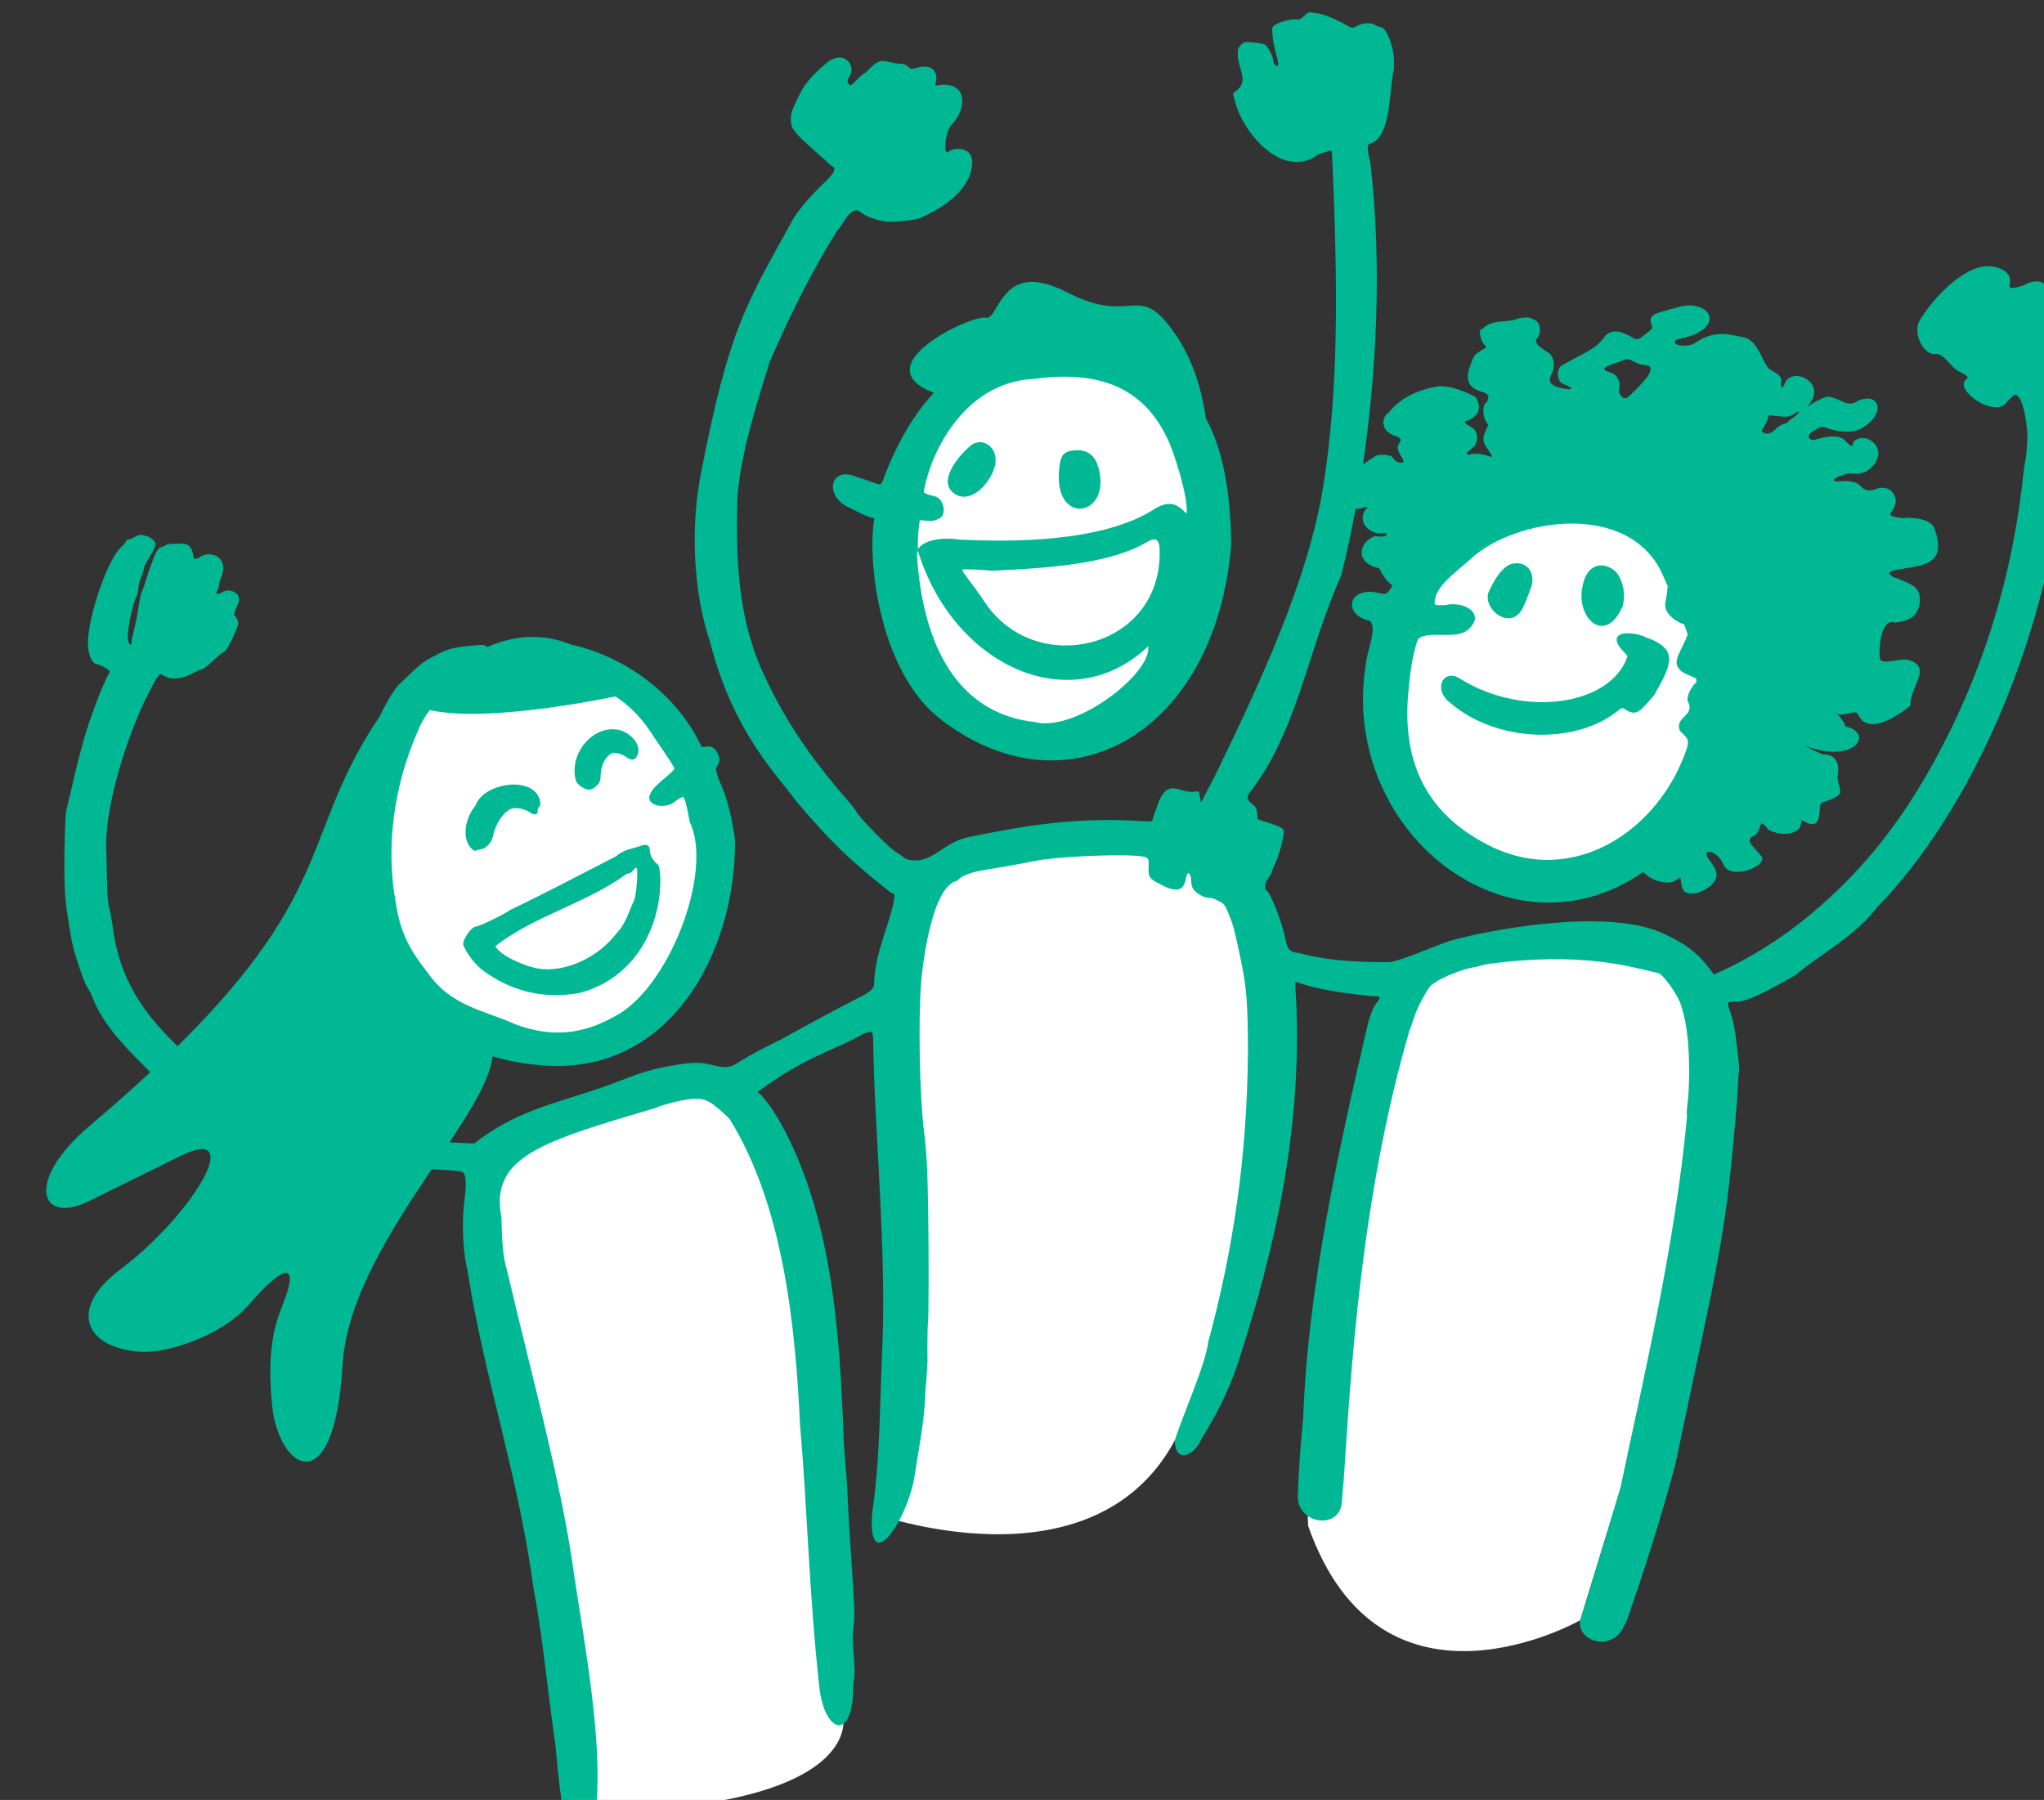 <?xml version="1.0" ?><svg height="265.333mm" viewBox="0 0 301.251 265.333" width="301.251mm" xmlns="http://www.w3.org/2000/svg"><rect x="0" y="0" width="301.251" height="265.333" fill="#333333" stroke="none"/><path color="#000" d="m 16947.912,5713.244 c -51.82,-0.153 -83.652,28.376 -93.435,111.389 -4.642,52.113 30.503,99.657 85.033,102.088 54.53,2.431 82.314,-51.452 92,-100.232 9.687,-48.78 -23.701,-111.1 -78.522,-113.141 -1.713,-0.064 -3.404,-0.099 -5.076,-0.104 z m 279.244,79.877 c -5.064,0 -10.245,0.3 -15.519,0.908 -56.264,6.492 -77.329,47.617 -83.469,107.576 0,0 -1.784,83.34 77.562,99.291 79.346,15.951 114.929,-51.994 111.426,-118.58 -3.175,-60.344 -41.049,-89.155 -90,-89.195 z m -580.279,89.106 c -3.979,0.052 -7.839,0.474 -11.533,1.301 -47.281,10.579 -68.462,41.84 -67.41,140.012 30.111,78.326 103.236,86.227 147.345,59.521 44.109,-26.706 41.864,-51.147 41.924,-102.822 0.06,-47.638 -63.372,-98.624 -110.326,-98.012 z m 347.518,99.348 c -13.862,-0.16 -28.635,1.323 -43.467,3.311 -67.805,9.088 -86.024,6.862 -88.414,97.377 -2.391,90.514 1.03,226.095 -16.362,273.225 0,0 122.295,45.052 168.317,-40.381 46.022,-85.433 38.681,-96.704 54.756,-217.264 12.559,-94.187 -25.324,-115.698 -74.83,-116.268 z m 241.714,54.457 c -4.308,-0.05 -8.694,0.033 -13.138,0.231 -71.102,3.153 -87.058,22.024 -94.877,65.768 -7.819,43.744 -43.618,179.062 -39.496,260.672 40.601,115.552 151.322,52.48 151.322,52.48 0,0 22.463,-74.037 66.519,-215.143 41.303,-132.287 -5.706,-163.252 -70.33,-164.008 z m -497.527,84.627 c -11.94,-0.01 -25.794,2.439 -41.869,7.586 -64.301,20.588 -70.874,51.469 -59.176,122.088 11.698,70.618 36.607,156.885 40.356,271.768 164.708,-0.298 152.058,-52.934 152.058,-52.934 0,0 -14.222,-239.079 -27.205,-288.973 -9.738,-37.42 -28.343,-59.514 -64.164,-59.535 z" fill="#FFFFFF" overflow="visible" paint-order="fill markers stroke" transform="translate(205.81,111.5) matrix(0.265,0,0,0.265,-4532.629,-1263.934) translate(-33.443,-1165.087)"/><path d="m 18347.506,5568.678 c -0.914,0.031 -1.814,0.617 -3.242,2.002 -1.932,1.871 -2.896,2.295 -4.389,1.92 -2.138,-0.536 -8.992,1.268 -11.799,3.107 -1.72,1.127 -1.797,1.492 -1.336,6.277 0.27,2.794 1.168,7.264 1.998,9.934 1.649,5.304 1.454,7.774 -0.486,6.164 -0.623,-0.516 -1.131,-1.629 -1.131,-2.473 0,-2.124 -3.107,-8.146 -4.619,-8.955 -0.684,-0.366 -3.53,-0.901 -6.324,-1.188 -4.647,-0.476 -5.241,-0.368 -6.955,1.242 -1.496,1.405 -1.875,2.511 -1.875,5.469 0.06,7.352 5.93,13.995 0,19.486 l -2.655,2.217 1.368,5.129 c 5.274,18.896 27.749,42.962 46.236,28.537 2.866,-0.795 5.52,-1.636 5.896,-1.869 0.376,-0.233 1.066,0.034 1.528,0.592 3.592,77.956 3.565,133.95 -4.885,186.422 -8.279,51.415 -34.987,108.989 -59.662,159.641 0,0.105 -1.864,3.753 -4.143,8.105 l -4.144,7.914 -0.528,-3.295 c -0.51,-3.192 -0.597,-3.279 -2.89,-2.859 -8.299,1.347 -14.417,-7.963 -20.168,5.779 -0.564,1.882 -1.46,4.449 -1.992,5.703 -0.531,1.255 -1.095,2.966 -1.254,3.803 -0.262,1.393 -0.733,1.489 -5.588,1.141 -36.309,-2.356 -64.463,2.122 -98.026,9.125 -14,3.31 -19.887,16.042 -33.642,11.928 -1.182,-0.969 -3.887,-2.869 -6.008,-4.223 -4.095,-2.613 -19.697,-18.641 -21.617,-22.207 -0.628,-1.165 -3.085,-4.314 -5.459,-6.998 -19.475,-22.191 -34.866,-44.497 -47.035,-71.654 -13.64,-30.538 -14.521,-63.899 -13.621,-96.578 2.301,-25.37 10.049,-49.165 17.808,-74.525 11.21,-25.845 23.666,-51.142 37.824,-73.457 3.044,-3.23 7.682,-14.341 12.723,-10.346 2.543,2.291 9.338,4.865 14.086,5.334 5.526,0.545 16.297,-0.641 19.799,-2.182 11.359,-5.042 27.79,-15.105 28.357,-30.352 0.449,-8.045 -8.016,-9.103 -12.633,-6.768 -0.391,0.702 -1.093,1.008 -1.589,0.701 -1.747,-1.29 -0.293,-12.18 2.537,-14.838 9.12,-9.829 8.731,-23.336 -5.037,-22.592 l -3.815,0.451 0.506,-2.691 c 0.648,-3.784 -1.061,-10.1 -11.262,-7.09 -2.596,0.73 -3.099,0.644 -4.402,-0.754 -0.809,-0.868 -2.394,-1.578 -3.52,-1.578 -10.606,-0.302 -10.38,-5.536 -19.564,4.514 -1.254,0.601 -3.768,2.647 -5.588,4.545 -3.13,3.266 -3.365,3.374 -4.355,2.019 -0.911,-1.245 -0.833,-1.812 0.582,-4.332 3.633,-6.522 -3.43,-14.028 -11.842,-8.078 -13.424,11.15 -14.697,15.55 -19.51,25.699 -1.339,3.368 -1.565,5.079 -1.203,9.076 0.671,5.489 13.423,14.63 21.971,23.049 7.751,3.2 -7.871,10.212 -20.549,29.264 -25.776,47.225 -35.814,59.571 -51.955,144.065 -4.931,25.818 -4.6,62.253 5.566,92.232 12.915,50.476 38.071,74.472 47.766,88.117 20.414,24.13 31.845,34.529 52.748,50.965 2.016,0.506 2.122,0.731 1.728,3.66 -2.194,13.365 -10.856,29.548 -11.158,47.432 -0.02,1.827 -2.307,4.085 -6.101,6.027 -15.748,8.062 -27.73,14.535 -45.248,24.219 -9.041,4.376 -18.606,9.523 -23.194,12.482 -5.577,3.597 -7.499,3.854 -15.209,2.027 -8.567,-2.029 -12.576,-1.792 -30.42,1.793 -3.973,0.798 -11.636,3.214 -17.031,5.369 -36.421,14.506 -57.354,14.923 -85.25,36.463 l -13.641,-0.646 c 12.729,-19.261 22.747,-35.855 23.866,-47.879 7.55,2.226 15.438,3.822 23.593,4.662 v 0 c 74.14,8.827 111.979,-62.017 111.311,-125.184 -1.762,-11.801 -3.853,-22.482 -9.098,-33.656 -1.751,-5.216 -1.806,-5.784 -0.713,-7.451 1.483,-2.272 1.494,-4.365 0.03,-7.197 -1.473,-2.848 -3.688,-4.015 -6.467,-3.404 -1.954,0.429 -2.338,0.196 -3.364,-2.041 -13.393,-27.042 -40.919,-47.964 -71.576,-54.752 -12.414,-5.117 -28.124,-6.688 -46.662,1.332 -1.538,-1.392 -2.078,-1.419 -10.73,-0.527 -9.378,0.967 -11.949,1.804 -21.27,6.92 -4.048,2.222 -6.81,4.58 -17.681,15.1 -3.65,4.711 -7.038,10.556 -10.116,17.137 -43.246,64.088 -24.217,96.457 -112.404,183.434 -15.938,-15.672 -32.465,-34.55 -36.256,-68.031 -0.479,-3.188 -1.314,-7.337 -1.855,-9.219 -0.567,-1.973 -1.058,-8.411 -1.164,-15.209 -0.101,-6.483 -0.284,-14.183 -0.407,-17.111 -0.862,-27.119 14.691,-72.797 28.047,-95.098 l 1.979,-2.48 2.875,1.492 c 3.827,1.987 9.685,1.324 15.052,-1.705 2.153,-1.215 4.433,-2.209 5.065,-2.209 0.632,0 2.505,-1.283 4.164,-2.852 4.295,-4.059 7.934,-7.035 8.602,-7.035 1.038,0 7.634,-13.541 7.634,-15.67 0,-1.144 -0.582,-2.724 -1.293,-3.51 -1.364,-1.507 -1.433,-1.097 1.407,-8.053 1.949,-4.774 -4.247,-8.675 -9.163,-5.771 -2.635,1.556 -3.881,0.942 -2.517,-1.24 0.507,-0.812 0.92,-2.123 0.92,-2.914 0,-0.791 0.513,-2.667 1.14,-4.168 2.413,-5.777 0.907,-10.713 -3.761,-12.318 -2.822,-0.97 -6.513,-0.407 -8.367,1.277 -0.396,0.361 -1.338,0.656 -2.09,0.656 -1,0 -1.369,-0.587 -1.369,-2.178 0,-1.198 -0.71,-3.082 -1.577,-4.184 -1.444,-1.836 -2.039,-2.004 -7.097,-2.004 -3.037,0 -5.773,0.257 -6.084,0.57 -0.308,0.314 -1.583,0.921 -2.832,1.35 -1.938,0.665 -2.642,1.726 -4.787,7.225 -1.383,3.545 -3.11,8.498 -3.836,11.008 -0.727,2.51 -1.778,5.589 -2.338,6.844 -0.561,1.255 -1.375,5.019 -1.809,8.365 -0.434,3.346 -1.474,8.65 -2.312,11.787 -0.837,3.137 -1.537,6.503 -1.537,7.479 -0.02,2.928 -1.691,1.441 -2.026,-1.805 -0.473,-4.58 2.397,-18.793 4.729,-23.416 0.597,-1.184 1.086,-3.294 1.086,-4.689 0,-1.395 0.685,-4.134 1.521,-6.086 0.838,-1.951 1.522,-4.133 1.522,-4.85 0,-0.716 1.547,-3.815 3.439,-6.885 2.069,-3.355 3.276,-6.106 3.024,-6.899 -0.667,-2.098 -3.077,-3.882 -6.196,-4.586 -2.314,-0.522 -3.359,-0.358 -5.277,0.828 -1.317,0.813 -2.952,1.478 -3.635,1.479 -0.682,-10e-5 -1.242,0.393 -1.242,0.871 0,0.478 -1.188,1.931 -2.641,3.231 -7.716,6.9 -18.705,38.858 -18.595,54.074 0.04,5.393 2.144,10.53 4.527,11.041 2.927,0.628 7.584,3.21 7.584,4.205 0,0.493 -0.629,1.714 -1.395,2.711 -13.575,30.413 -16.429,48.921 -22.9,75.303 -0.967,11.453 -1.223,37.322 -0.463,46.664 0.493,6.046 0.998,9.564 3.441,23.955 1.231,7.252 6.751,23.902 9.075,27.375 1.236,1.85 2.134,3.705 3.681,7.606 6.193,14.606 19.186,27.348 31.18,39.242 -9.997,9.29 -21.125,19.156 -33.609,29.713 -36.378,30.761 -27.983,55.551 -0.573,42.022 l 50.682,-25.016 c 37.07,-18.298 7.756,32.085 -33.414,63.174 -29.291,22.119 -19.174,43.694 11.664,45.66 15.044,0.959 45.313,-9.245 59.795,-25.951 20.919,-24.132 27.377,-22.49 20.217,-3.285 -3.854,10.337 -10.67,23.881 -7.02,59.258 3.651,35.377 34.535,55.087 39.168,-22.869 2.184,-36.748 27.368,-75.572 49.522,-108.691 1.366,0.073 2.754,0.146 3.968,0.201 7.712,0.347 12.711,0.895 13.405,1.471 1.854,1.538 2.117,6.442 0.853,15.861 -1.364,10.159 -0.962,25.622 0.908,34.816 0.598,2.94 1.42,7.477 1.827,10.082 8.888,54.48 27.547,109.869 35.699,170.549 5.321,28.37 7.688,56.344 12.222,87.453 1.315,15.973 3.287,32.056 4.231,34.516 0.297,0.772 1.941,2.04 3.656,2.818 v 0 c 6.992,3.175 11.606,1.287 15.049,-6.156 2.589,-35.076 -5.789,-82.32 -12.338,-124.334 -6.592,-50.533 -24.152,-113.597 -37.646,-171.482 -1.986,-6.61 -2.648,-12.99 -2.993,-28.898 -6.682,-33.91 22.719,-42.354 85.151,-60.863 5.852,-2.541 17.808,-5.301 22.861,-5.279 6.12,0.027 8.971,1.712 18.774,11.1 30.496,48.976 36.766,117.213 39.339,171.393 3.72,41.003 5.048,94.585 10.635,144.455 2.783,26.435 19.223,31.42 18.899,-1.184 2.24,-11.306 -1.598,-21.348 0.232,-32.625 0.725,-6.079 0.622,-8.566 -1.91,-46.008 -0.609,-8.992 -1.32,-21.88 -1.582,-28.639 -0.416,-10.433 -2.081,-23.159 -2.283,-34.74 -2.099,-53.69 -6.38,-121.88 -36.928,-173.883 -0.281,-0.209 -0.938,-1.191 -1.459,-2.182 -1.549,-2.938 -7.696,-10.746 -8.459,-10.746 -0.388,0 -0.705,-0.319 -0.705,-0.707 25.644,-19.337 42.185,-23.007 58.195,-32.01 0.486,-0.404 1.964,-0.951 3.283,-1.215 2.772,-0.555 2.589,-1.435 2.862,13.399 1.193,48.236 7.026,106.792 4.951,161.217 -1.457,28.721 -1.03,61.692 -5.668,92.777 -2.646,35.258 18.173,7.043 23.353,-19.012 2.215,-15.442 5.963,-32.329 6.213,-48.67 0.451,-3.963 1.261,-15.813 1.201,-17.49 -0.169,-4.477 0.02,-20.106 0.25,-20.477 0.425,-0.688 0.496,-40.234 0.112,-63.174 -0.382,-22.881 -0.854,-31.639 -2.385,-44.108 -2.383,-19.42 -3.168,-61.284 -1.539,-82.129 0.652,-8.258 5.479,-51.478 18.967,-56.273 0.575,0 1.475,-0.518 2,-1.15 1.679,-2.023 7.591,-4.142 14.728,-5.277 11.657,-1.855 18.166,-3.017 27.469,-4.9 11.07,-2.241 43.298,-3.889 56.275,-2.879 7.173,0.557 7.347,0.724 7.094,6.367 -0.256,5.708 0.227,6.331 7.901,10.205 5.884,2.97 9.698,2.966 11.457,-0.012 0.717,-1.215 1.316,-2.839 1.316,-3.611 0,-0.772 0.349,-1.917 0.76,-2.545 0.667,-1.014 0.834,-1.014 1.498,0 0.412,0.627 0.76,2.349 0.76,3.824 0,1.475 0.524,3.413 1.152,4.309 1.617,2.309 5.908,4.795 8.277,4.795 1.105,0 2.603,0.286 3.33,0.637 0.726,0.35 2.347,1.131 3.602,1.732 1.813,0.87 2.779,2.336 4.709,7.156 2.429,6.064 2.933,8.004 6.531,25.076 3.248,15.411 3.968,25.217 3.918,52.852 -0.558,57.142 -8.237,108.72 -22.07,159.69 -1.355,12.322 -14.542,41.556 -18.565,54.684 0.03,12.89 10.621,9.277 15.077,-1.293 7.4,-11.734 14.703,-25.775 19.769,-40.836 20.768,-63.96 35.885,-129.794 32.65,-202.502 -0.413,-5.559 -0.585,-10.29 -0.361,-10.512 11.076,4.277 27.698,6.555 42.942,8.135 4.382,-0.225 4.762,0.275 2.447,3.219 -2.193,2.787 -4.146,7.649 -5.553,13.826 -15.48,66.602 -32.901,144.179 -35.551,216.73 -1.35,15.052 -2.606,28.636 -3.01,44.842 0.314,14.653 21.883,18.214 24.358,4.062 0.424,-5.985 0.937,-11.907 1.141,-13.162 3.852,-58.145 9.247,-156.773 36.498,-250.191 1.099,-2.928 2.361,-6.52 2.806,-7.984 1.314,-4.336 6.714,-14.661 8.883,-16.984 3.189,-3.414 15.835,-8.985 23.582,-10.389 1.939,-0.351 5.416,-1.17 7.727,-1.82 53.439,-7.343 80.97,1.754 95.099,4.859 2.614,0 11.37,12.187 13.164,18.324 2.025,6.933 2.715,10.453 3.557,18.178 1.095,10.018 1.075,27.377 -0.04,35.74 -0.425,3.137 -0.574,6.6 -0.346,7.695 -6.428,70.711 -24.479,146.519 -36.924,206.1 -8.789,29.691 -14.715,49.244 -22.463,74.039 -1.871,11.103 15.47,17.414 23.301,5.438 0.529,-1.318 1.509,-3.118 2.18,-4.002 9.318,-26.538 19.076,-56.8 27.428,-88.127 25.65,-122.275 28.068,-125.67 34.586,-205.705 0.209,-6.065 0.56,-11.812 0.779,-12.773 0.372,-1.642 -0.05,-6.018 -2.059,-21.43 -0.463,-3.545 -1.638,-8.645 -2.613,-11.332 -0.975,-2.687 -1.592,-5.174 -1.373,-5.529 0.22,-0.355 2.598,-0.646 5.285,-0.646 6.926,-0.025 24.527,-10.431 32.287,-14.795 13.4,-11.46 32.639,-21.195 45.17,-37.486 52.856,-54.291 93.587,-148.628 103.365,-239.354 1.06,-3.361 1.608,-8.268 3.311,-29.701 0.674,-9.603 -3.373,-18.119 -5.445,-22.676 5.55,-5.367 12.12,-9.136 16.822,-16.172 2.229,-3.361 2.667,-4.62 2.328,-6.711 -1.17,-6.655 -6.876,-8.616 -13.131,-9.281 2.298,-3.381 3.66,-8.812 -7.937,-14.322 -3.93,-2.022 -2.649,-13.311 -15.145,-9.254 -1.254,1.054 -6.62,2.793 -8.621,2.793 -0.638,0 -2.413,-0.058 -1.674,-2.051 1.915,-7.245 -6.562,-10.067 -12.201,-10.117 -13.815,0.135 -30.53,18.021 -37.836,30.178 -3.98,6.624 1.708,18.962 8.356,18.766 5.097,-1.101 8.983,7.865 13.892,9.758 4.358,2.309 5.192,3.179 3.844,4.012 -7.976,6.017 16.609,22.681 22.531,12.662 1.942,-2.14 3.934,-3.891 4.426,-3.891 5.269,0.624 7.053,21.112 6.877,23.514 -0.233,5.614 -0.735,11.431 -1.113,12.928 -0.378,1.496 -0.916,5.117 -1.192,8.045 -6.465,60.599 -24.482,116.309 -53.898,167.215 -19.361,33.504 -43.107,62.091 -76.532,86.879 -11.919,8.628 -26.714,17.535 -41.699,23.986 -7.985,-11.668 -15.54,-17.235 -29.556,-23.496 -31.949,-13.582 -96.666,-1.104 -116.953,4.691 -11.326,3.817 -22.38,9.261 -33.284,11.918 -14.96,0.079 -34.099,-0.416 -50.595,-5.025 -5.432,-0.619 -6.509,-1.638 -7.711,-7.285 -2.288,-10.747 -8.285,-26.215 -10.756,-27.742 -1.322,-0.817 -0.698,-4.383 1.201,-6.873 1.045,-1.371 1.9,-2.879 1.9,-3.352 0,-0.472 0.839,-2.633 1.864,-4.803 1.906,-4.035 3.615,-9.834 4.564,-15.486 0.632,-3.765 0.187,-4.125 -8.709,-7.09 l -5.703,-1.902 -0.234,-3.234 c -0.189,-2.632 -0.72,-3.622 -2.85,-5.322 -3.066,-2.445 -3.242,-3.755 -0.908,-6.721 26.166,-33.978 31.375,-77.301 50.496,-120.248 2.872,-11.388 5.579,-23.824 8.017,-37.049 0.688,-0.018 1.407,-0.059 2.176,-0.131 3.847,-1.165 6.14,-1.245 3.953,-0.135 -3.389,3.532 -2.913,8.941 1.768,11.975 2.97,1.882 4.211,2.148 8.264,1.764 0.817,-0.077 1.224,0.252 1.099,0.889 -0.197,1.002 -3.191,1.338 -6.367,0.713 -9.202,3.333 -11.601,14.995 2.211,17.936 2.338,4.8 4.786,7.833 7.389,9.514 -0.396,0.715 -0.792,1.407 -1.186,2.145 -2.147,2.71 -2.478,2.859 -5.285,2.385 -18.46,-5.056 -21.617,12.097 -6.229,15.098 4.622,3.768 -1.622,17.211 -2.152,24.492 -14.625,92.319 79.433,167.339 154.445,115.266 4.399,5.469 14.248,7.223 17.608,4.932 4.737,-3.231 2.145,-1.662 4.09,4.172 1.945,5.834 13.564,2.289 17.703,-3.68 4.139,-5.969 -2.993,-10.816 -4.19,-14.631 -1.197,-3.815 6.241,-2.075 9.135,4.879 4.036,9.698 25.409,0.821 21.223,-4.457 -4.085,-5.151 -9.665,-8.789 -4.28,-11.213 5.386,-2.423 1.843,-11.918 8.129,-3.547 6.176,3.556 18.755,4.135 18.452,-5.439 13.493,8.53 8.437,-8.164 11.314,-9.555 15.592,-4.829 8.753,-6.343 8.775,-14.916 1.378,-5.061 -0.392,-12.272 -7.662,-11.82 -0.963,0 -9.719,-4.246 -10.258,-4.83 27.242,10.415 38.727,-6.993 22.342,-10.842 -0.89,-2.839 -3.035,-5.388 -5.213,-7.351 1.918,1.025 2.711,0.957 6.61,0.223 3.347,-0.631 4.797,-1.751 6.263,1.709 5.945,9.883 20.639,0.01 28.43,-6.053 -0.526,-10.063 11.783,-20.706 0.293,-25.021 -3.947,-2.659 -16.764,3.385 -17.299,-1.582 -0.798,-7.428 1.389,-22.238 8.305,-19.676 9.105,-0.669 13.401,-4.345 13.984,-11.969 0.1,-8.262 -4.304,-8.942 -12.574,-12.674 -1.365,-0.194 -3.001,-0.957 -3.637,-1.684 -1.134,-1.307 -1.125,-1.334 0.504,-2.348 12.619,-3.505 32.814,-0.416 23.457,-24.543 -2.73,-4.308 -9.997,-5.078 -15.425,-5.047 -3.288,0.44 -9.054,-0.814 -8.836,-1.92 0.04,-0.228 0.871,-1.676 1.834,-3.217 3.944,-6.617 -2.135,-14.468 -10.659,-10.553 -2.518,0.831 -5.347,0.75 -7.836,-2.119 -1.329,-1.979 -6.628,-3.127 -11.466,-2.48 -8.927,0.609 2.746,-5.269 7.418,-4.213 5.264,0.665 12.148,-2.501 14.033,-10.188 1.105,-6.758 -7.515,-12.81 -13.531,-7.9 -1.003,0.925 0.622,5.462 -5.135,-0.602 -3.093,-3.259 -10.097,-2.062 -15.26,-0.615 -4.181,1.693 -7.371,-1.857 -1.473,-4.881 3.53,-2.155 4.021,-2.252 6.616,-1.326 8.106,2.891 16.197,2.772 20.373,-0.297 12.462,-7.457 9.617,-20.039 -2.868,-14.766 -2.388,1.733 -4.952,2.01 -7.507,0.799 -1.011,-0.478 -3.463,-1.475 -5.45,-2.215 -3.466,-1.293 -3.782,-1.275 -7.748,0.451 -2.274,0.99 -5.56,2.873 -7.304,4.184 -0.553,0.442 -0.81,0.669 -1.022,0.857 1.381,-1.265 7.044,-7.207 3.705,-12.859 -2.203,-3.282 -5.365,-4.921 -8.759,-5.043 -2.999,-0.107 -6.093,1.84 -6.541,4.117 -1.724,3.704 -2.626,2.814 -1.963,-1.279 -0.203,-2.7 -0.974,-3.501 -6.034,-6.252 -4.626,-2.94 -6.106,-16.43 -15.431,-18.266 -7.147,-1.088 -15.155,-4.438 -26.467,3.264 -3.77,2.567 -10.118,1.276 -10.838,0.609 -0.874,-0.813 -0.165,-2.315 1.19,-2.523 5.761,-1.595 12.245,-2.742 16.166,-7.725 3.596,-4.573 0.409,-9.333 -5.739,-10.736 -0.412,-0.091 -0.833,-0.165 -1.267,-0.24 -1.051,-0.151 -1.969,-0.239 -2.969,-0.223 v 0 c -2.999,0.049 -6.73,1.038 -16.943,4.08 -3.97,1.183 -5.218,3.355 -3.856,6.711 0.793,1.952 0.731,2.044 -3.307,5.041 -2.707,2.012 -4.105,4.391 -7.728,1.754 -4.574,-2.669 -10.685,-5.089 -14.842,-0.506 -4.765,7.492 -14.141,10.391 -22.719,15.621 -3.529,1.078 -4.656,6.121 -2.189,9.797 0.348,0.519 2.097,1.469 3.887,2.109 4.635,2.302 1.195,2.46 -3.157,1.41 -3.204,-0.759 -8.632,-2.138 -5.627,-7.645 2.253,-3.989 1.635,-10.193 -2.003,-12.252 -3.084,-2.17 -7.196,-4.072 -6.444,-7.285 2.944,-2.517 2.635,-9.171 -0.488,-10.527 -1.014,-0.441 -2.244,-1.018 -2.736,-1.287 -1.322,-0.72 -6.795,-0.117 -8.682,0.957 -6.054,1.369 -11.509,0.208 -17.008,4 -0.33,0.682 -0.844,1.19 -1.144,1.131 -2.181,-0.429 -1.247,6.232 1.234,8.816 1.295,1.347 1.285,1.365 -2.094,3.326 -2.638,1.532 -3.661,2.648 -4.584,5.018 -2.156,5.712 -6.647,15.158 6.395,18.074 2.398,1.264 2.72,1.727 2.385,3.43 -0.213,1.081 -0.88,2.273 -1.479,2.647 -1.53,0.952 -1.647,6.038 -0.211,9.215 0.628,1.391 1.431,2.585 1.783,2.654 -1.609,4.559 -4.66,7.139 -0.967,12.76 6.652,9.93 1.243,2.285 -8.396,3.609 -1.179,0.791 -2.726,0.408 -2.523,-0.625 2.755,-2.938 5.053,-3.312 5.591,-7.729 0.169,-3.708 -0.802,-5.313 -4.451,-7.359 -2.645,-1.481 -3.045,-2.803 -0.859,-2.824 5.989,-2.462 8.301,-7.052 4.584,-12.994 -2.781,-1.993 -14.686,-7.126 -21.203,-6.064 -7.334,1.235 -19.251,4.56 -27.084,14.414 -4.378,2.872 -4.013,9.127 0.687,11.824 1.443,0.828 3.487,1.685 4.549,1.895 2.362,1.807 0.934,2.284 -0.289,5.059 -0.236,1.408 0.334,3.236 1.701,5.463 1.873,3.046 1.932,3.382 0.654,3.773 -2.797,0.069 -3.922,-0.965 -5.837,-3.576 -2.127,-1.028 -7.321,-1.115 -8.85,-0.148 -2.215,1.394 -4.642,2.963 -7.066,4.744 7.605,-51.648 10.723,-111.889 4.082,-168.299 -1.908,-7.633 -1.896,-9.746 0.06,-10.258 11.998,-3.504 10.336,-31.85 13.092,-41.193 0.121,-7.402 -0.144,-9.758 -1.635,-14.537 -1.844,-5.905 -3.997,-9.127 -6.105,-9.127 -0.671,0 -2.004,-0.548 -2.961,-1.219 -2.031,-1.423 -7.61,-0.91 -10.471,0.965 -1.242,0.814 -2.115,0.921 -3.084,0.379 -6.253,-3.342 -13.597,-7.574 -21.514,-8.1 -0.328,-0.104 -0.633,-0.155 -0.937,-0.145 z m -154.684,149.981 c -18.17,0.11 -19.524,21.271 -25.711,19.91 -7.664,-1.686 -68.571,26.595 -28.763,41.77 -10.796,11.586 -20.28,27.19 -27.963,47.654 -0.504,1.598 -1.313,3.056 -1.797,3.242 -1.296,0.388 -9.96,-3.502 -12.582,-3.828 -15.91,-7.421 -19.031,11.168 -4.154,17.072 2.635,1.046 8.748,5.019 13.396,5.625 -4.183,23.816 2.854,84.694 36.1,111.256 70.247,55.078 153.804,9.259 162.345,-96.566 -0.323,-28.577 -4.303,-52.27 -14.089,-70.381 -1.961,-13.998 -6.496,-31.352 -16.725,-46.34 -21.294,-31.201 -22.878,-4.277 -60.363,-23.6 -8.2,-4.227 -14.606,-5.845 -19.694,-5.814 z m 330.776,42.926 c 0.35,-0.029 0.706,-1e-4 1.07,0.086 2.185,0.493 4.651,2.68 7.811,3.012 4.05,0.645 4.344,0.803 4.429,2.461 0.05,1.006 -0.601,2.697 -1.513,3.918 -1.897,2.543 -7.085,8.206 -7.856,8.574 -2.98,3.458 -5.891,6.337 -8.334,-0.24 1.702,-4.288 -0.67,-9.513 -4.687,-10.336 -2.517,-1.042 -5.061,-1.687 -1.467,-3.621 3.052,-1.228 6.401,-2.176 9.511,-3.559 0.342,-0.172 0.685,-0.266 1.036,-0.295 z m -311.727,9.771 c 24.8,0.228 44.739,9.522 56.459,34.721 3.75,7.423 11.946,34.047 10.488,41.443 -4.369,-4.642 -8.744,-7.782 -17.002,-3.019 -29.567,19.549 -82.468,18.785 -109.228,17.469 -7.479,-1.115 -18.784,-0.73 -23.041,5.172 -0.428,-4.878 0.318,-11.916 0.937,-15.939 5.635,0.203 7.015,1.311 11.694,-1.43 2.049,-1.908 2.226,-5.784 0.343,-8.994 -2.433,-4.141 -6.416,-2.497 -9.847,-5.137 3.893,-23.297 23.413,-61.331 61.293,-63.078 6.199,-0.829 12.181,-1.26 17.904,-1.207 z m 407.404,19.547 c 0.103,0.042 0.146,0.134 0.116,0.287 -0.12,0.556 -1.532,1.888 -3.135,2.957 -1.601,1.069 -2.963,2.202 -3.026,2.519 -0.06,0.318 -0.959,0.722 -1.992,0.898 -1.032,0.176 -2.989,1.371 -4.347,2.656 -2.921,2.763 -5.146,3.478 -7.108,2.279 -1.37,-0.838 -1.364,-0.954 0.166,-3.238 0.872,-1.302 1.862,-3.378 2.201,-4.615 0.335,-1.238 0.76,-2.119 0.934,-1.959 0.173,0.159 2.677,0.496 5.572,0.738 4.588,0.391 5.624,0.213 8.108,-1.399 1.302,-0.845 2.196,-1.241 2.511,-1.125 z m -455.084,16.889 c -1.818,-0.064 -3.69,0.522 -5.353,1.893 -6.763,5.572 -19.349,20.497 -8.52,27.092 8.304,5.058 18.504,-4.935 21.639,-14.586 2.654,-8.178 -2.311,-14.207 -7.766,-14.399 z m 53.471,4.461 c -1.127,0.031 -2.34,0.169 -3.642,0.418 -4.265,1.259 -5.394,3.267 -6.024,10.699 -2.852,29.716 26.439,26.64 22.684,2.238 -1.387,-8.566 -5.126,-13.573 -13.018,-13.355 z m 275.045,40.812 c 21.396,-0.107 42.029,7.86 51.137,28.869 0.881,2.033 1.778,4.033 2.676,6.023 -0.301,2.965 -0.756,6.084 -1.403,9.395 -0.793,4.832 4.423,9.659 10.211,11.744 0.118,0.024 0.223,0.056 0.332,0.086 0.668,1.776 1.3,3.572 1.897,5.393 -0.95,3.417 -3.468,7.616 -4.487,10.248 -3.172,5.913 -1.849,9.547 4.475,12.305 2.577,1.123 4.077,1.738 4.83,2.228 0.03,0.578 0.05,1.166 0.08,1.752 -0.242,0.296 -0.53,0.629 -0.898,1.066 0,0 -4.627,4.989 -3.998,9.524 4.706,8.512 -7.464,8.587 -4.332,16.537 2.493,3.14 5.358,3.928 4.271,8.377 -0.158,0.495 -0.269,0.971 -0.338,1.43 -15.268,45.575 -62.975,77.837 -110.011,54.111 -33.202,-16.751 -49.395,-44.542 -44.702,-87.674 1.144,-12.51 3.038,-21.804 5.125,-27.043 5.312,-5.391 21.183,0.631 27.799,-5.324 10.429,-8.931 -2.354,-16.171 -12.625,-13.701 -5.736,0.132 -5.894,0.087 -5.894,-1.67 0.284,-9.077 12.383,-16.891 20.152,-24.104 12.154,-11.284 34.311,-19.465 55.707,-19.572 z m -231.701,8.785 c 1.871,0.073 2.683,1.839 2.857,5.062 2.388,55.711 -68.962,72.949 -97.431,29.547 -6.338,-9.663 -12.942,-16.942 -12.147,-17.736 0.476,-0.476 11.283,0.022 16.311,0.568 34.467,-1.496 67.149,-4.245 87.162,-16.469 1.327,-0.689 2.397,-1.006 3.248,-0.973 z m -131.662,6.623 c 0.234,0.104 0.57,0.946 0.968,2.41 20.579,62.175 84.817,90.784 127.241,50.436 2.088,14.632 -38.484,46.705 -61.676,42.473 -0.805,-0.315 -2.662,-0.595 -4.125,-0.623 -48.196,-7.279 -59.868,-55.703 -62.576,-88.977 -0.292,-3.77 -0.225,-5.556 0.07,-5.717 0.03,-0.016 0.06,-0.017 0.09,0 z m 333.201,6.67 c -1.041,-3e-4 -2.172,0.149 -3.393,0.473 -5.68,2.492 -9.396,9.345 -12.091,15.158 -4.374,9.433 12.529,23.239 19.14,8.574 2.039,-4.526 2.725,-6.543 4.34,-10.992 2.142,-5.899 -0.71,-13.211 -7.996,-13.213 z m 46.797,1.195 c -4.308,0.039 -8.584,3.103 -10.264,11.688 -3.861,17.28 12.594,33.453 22.328,10.967 1.93,-7.409 -0.17,-14.28 -3.158,-18.432 -2.186,-2.453 -5.556,-4.253 -8.906,-4.223 z m 14.554,37.768 c -5.082,0.146 -8.533,2.534 -2.869,9.262 1.673,1.573 3.043,3.237 3.043,3.697 -9.291,27.187 -57.509,34.303 -92.775,12.48 -9.329,-6.375 -15.522,5.311 -6.375,12.721 26.404,23.147 71.024,23.904 94.365,4.502 1.272,-1.002 2.249,-1.281 2.871,-0.82 6.997,5.184 9.294,1.114 16.842,-7.502 9.48,-16.733 14.012,-25.579 -4.525,-32.031 -2.337,-1.264 -6.171,-2.217 -9.541,-2.309 -0.351,-0.01 -0.697,-0.01 -1.036,0 z m -562.503,35.098 c 6.866,4.721 13.02,10.612 17.898,17.547 0.788,1.226 3.143,4.731 5.234,7.789 7.471,10.925 9.473,14.057 9.493,14.824 0,0.428 -1.407,1.968 -3.143,3.422 -7.015,5.873 -8.693,7.569 -10.094,10.203 -3.784,7.143 8.316,9.365 13.676,4.613 1.966,-1.501 3.958,-2.601 4.426,-2.447 0.802,0.263 2.378,5.987 3.289,11.949 0.223,1.464 0.736,3.072 1.139,3.574 11.618,28.327 -12.806,91.459 -42.758,106.691 -16.888,9.476 -33.974,11.872 -54.405,4.465 -18.028,-8.237 -36.52,-9.995 -49.742,-29.527 -11.402,-14.244 -15.226,-24.279 -17.523,-39.424 -5.201,-29.159 -1.415,-63.435 12.888,-95.348 1.032,-3.076 3.456,-6.918 6.163,-10.709 28.952,6.322 83.506,-3.574 103.459,-7.623 z m -1.276,18.303 c -12.94,-0.394 -24.64,14.237 -20.928,28.494 0.447,1.15 1.934,2.774 3.303,3.609 3.436,2.095 5.646,1.907 8.252,-0.699 1.681,-1.68 2.229,-2.934 2.229,-5.133 0,-4.546 1.455,-8.67 3.906,-11.121 1.934,-1.934 2.66,-2.19 5.223,-1.846 1.64,0.22 3.894,1.118 5.009,1.996 3.447,2.711 5.708,1.909 6.791,-2.406 1.097,-4.371 -3.528,-10.197 -9.744,-12.273 -1.349,-0.38 -2.702,-0.58 -4.041,-0.621 z m -56.103,30.75 c -8.649,0.233 -18.129,4.643 -20.493,11.516 -6.112,7.327 -7.495,18.03 -3.019,23.35 1.283,1.525 2.368,2.155 3.178,1.842 0.675,-0.262 2.174,-0.667 3.332,-0.9 2.751,-0.555 5.552,-3.953 6.228,-7.555 1.179,-6.287 6.067,-13.459 10.074,-14.781 2.908,-0.96 7.442,-0.076 10.461,2.039 2.398,1.679 4.211,1.335 4.211,-0.801 0,-1.021 0.343,-2.068 0.76,-2.326 0.419,-0.259 0.762,-1.187 0.762,-2.062 -0.88,-7.481 -7.864,-10.526 -15.494,-10.32 z m 73.533,33.529 c -0.606,0.039 -1.306,0.208 -2.094,0.508 -4.715,1.742 -9.164,1.738 -13.709,5.773 -21.845,11.214 -38.078,19.876 -59.226,30.027 -2.783,2.188 -16.987,9.086 -18.713,9.086 -2.667,0 -8.059,7.873 -7.123,10.406 1.666,4.521 6.816,11.118 11.129,14.254 15.286,11.125 32.831,15.873 52.99,12.445 31.525,-8.029 45.774,-37.338 45.41,-63.66 -0.278,-5.758 -0.614,-7.357 -1.715,-8.162 -2.295,-1.678 -4.146,-5.077 -4.146,-7.629 0,-2.128 -0.984,-3.167 -2.803,-3.049 z m -4.697,12.693 c 1.211,0 0.09,15.652 -1.313,18.371 -2.805,5.697 -4.58,13.022 -9.676,18.088 -8.826,11.968 -26.701,21.988 -43.115,19.764 -6.193,-0.861 -21.121,-6.656 -24.334,-12.555 21.774,-16.895 49.764,-23.655 71.483,-39.105 1.046,-0.818 2.417,-1.493 3.048,-1.504 0.632,-0.01 1.577,-0.701 2.1,-1.537 0.522,-0.837 1.335,-1.522 1.807,-1.522 z" fill="#00B894" transform="translate(205.81,111.5) matrix(0.265,0,0,0.265,-4532.629,-1263.934) translate(-1291.337,-1213.015)"/></svg>